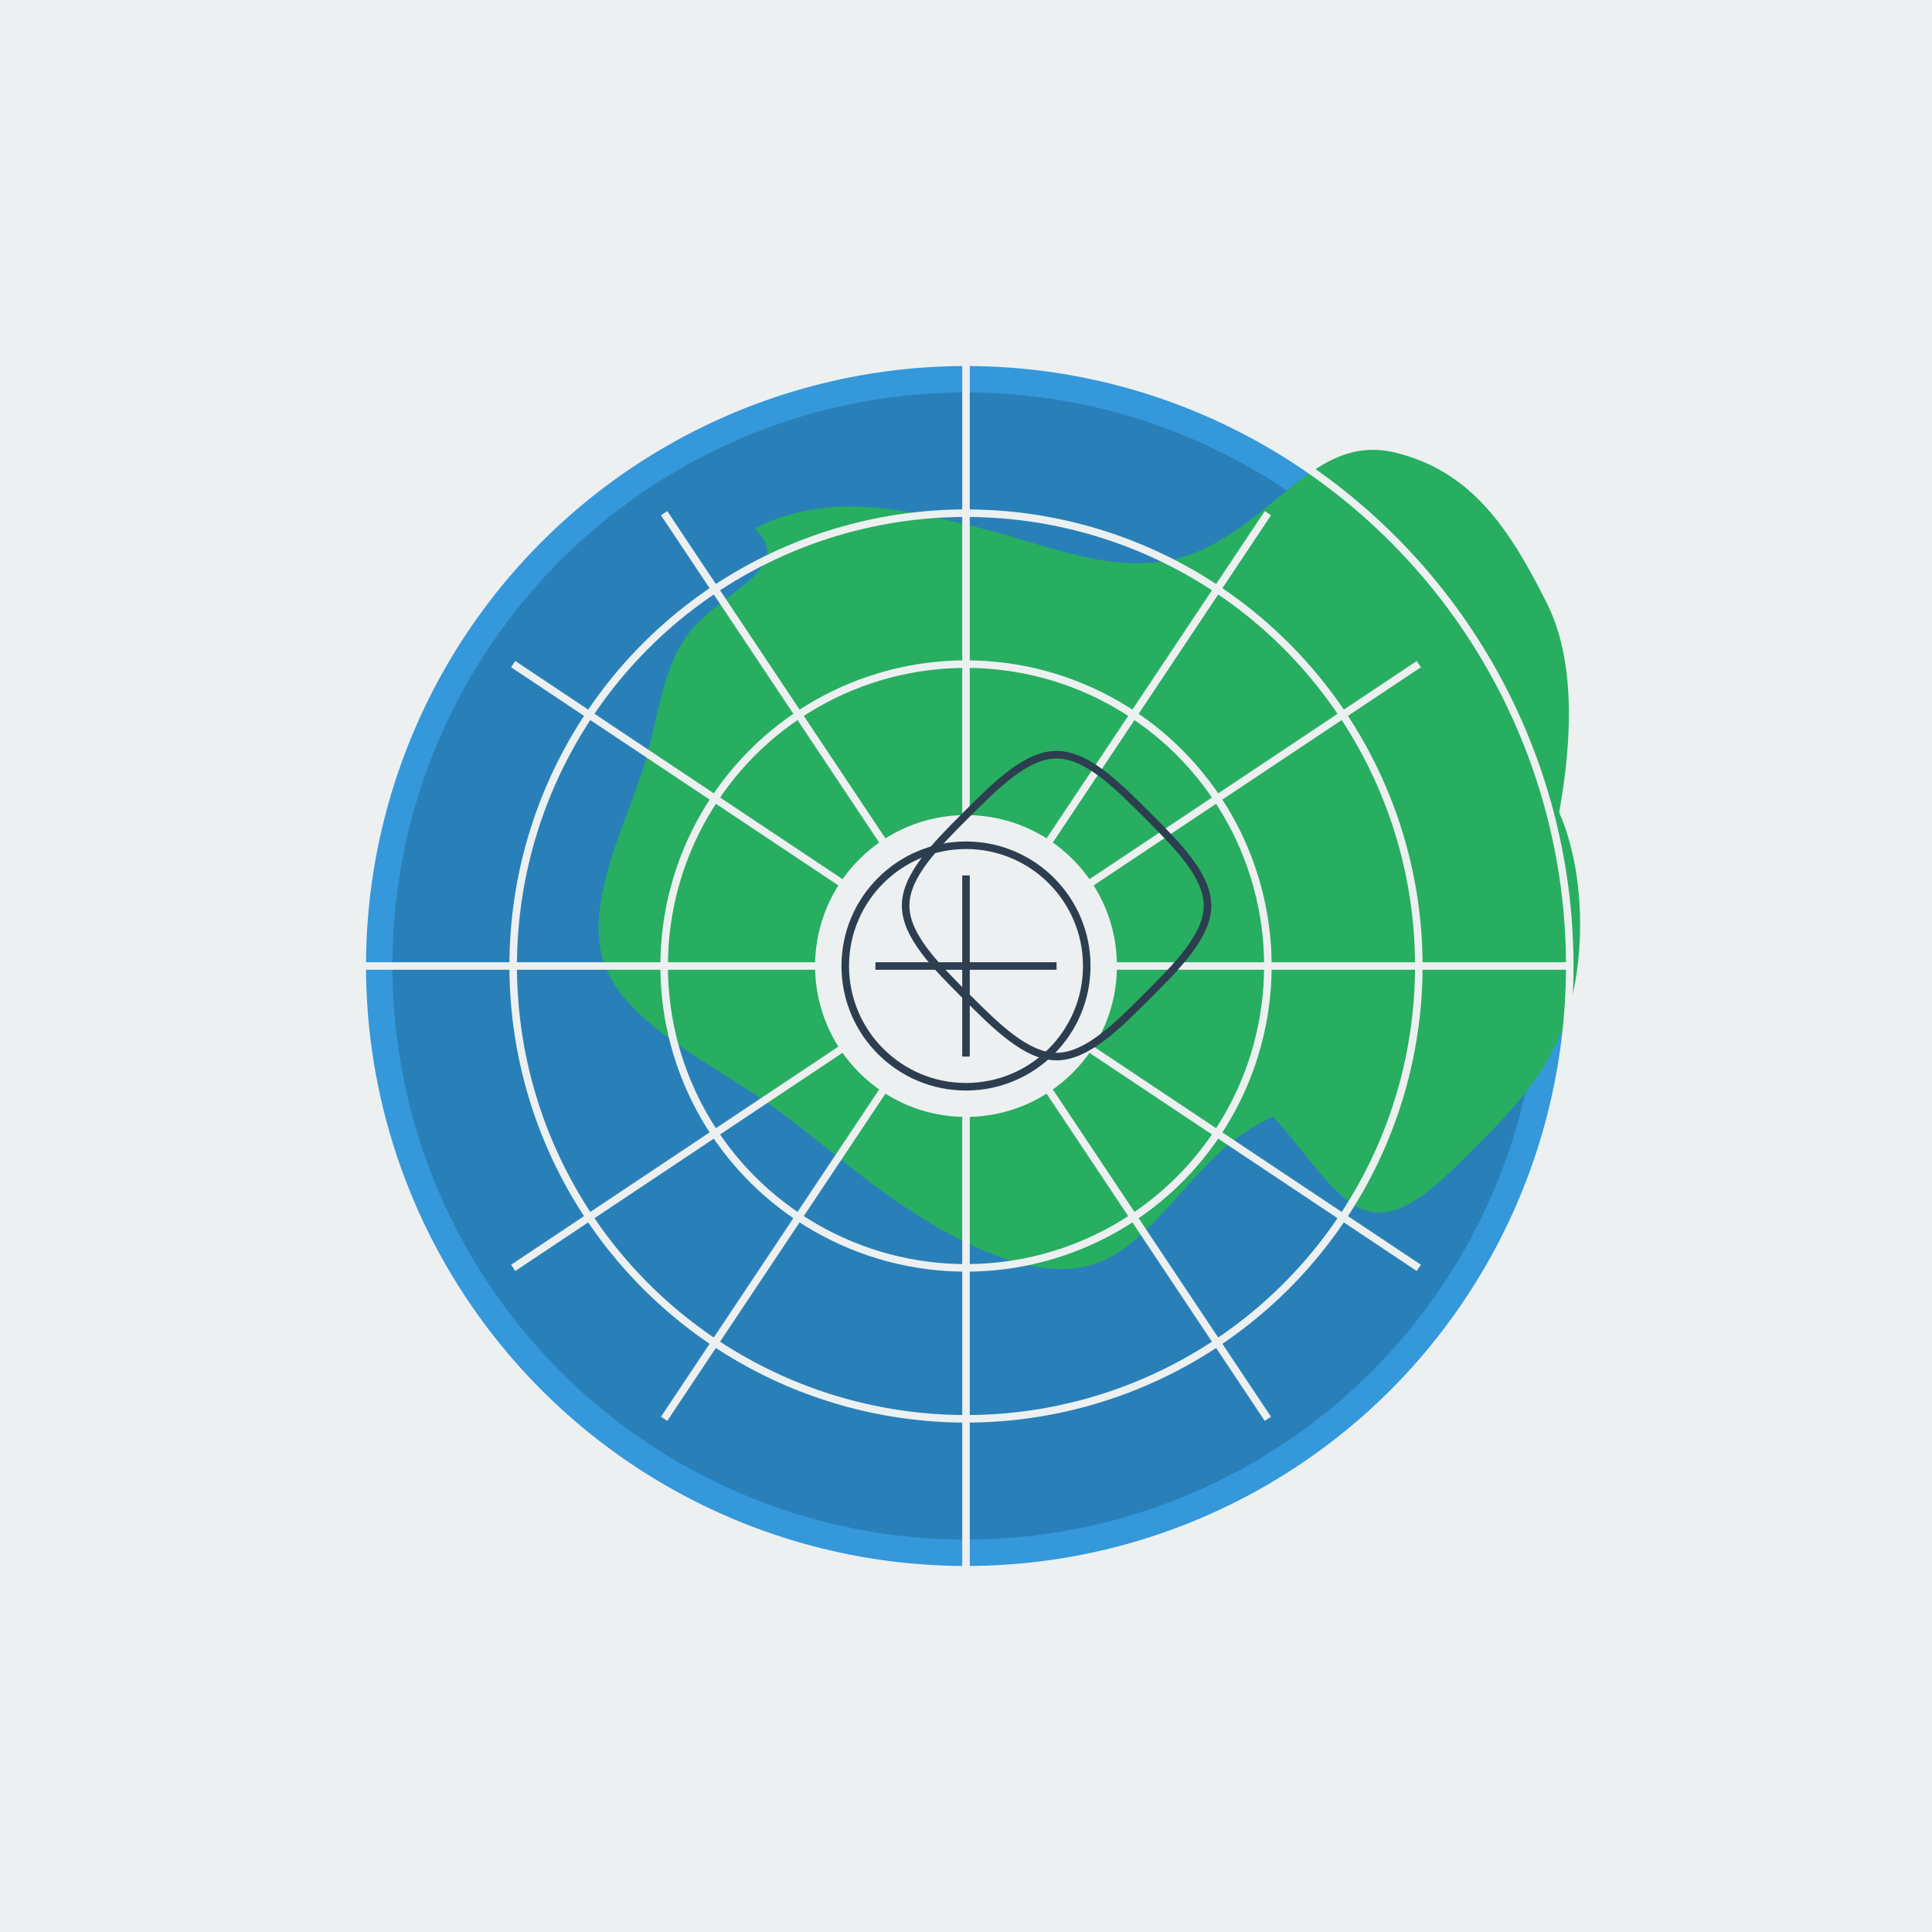 <svg xmlns="http://www.w3.org/2000/svg" viewBox="0 0 512 512">
  <rect width="512" height="512" fill="#ecf0f1"/>
  
  <!-- Globe -->
  <circle cx="256" cy="256" r="160" fill="#3498db"/>
  <circle cx="256" cy="256" r="152" fill="#2980b9"/>
  
  <!-- Continents -->
  <path d="M200 140c20-10 40-5 60 0 20 5 40 15 60 5 20-10 30-30 50-25 20 5 30 20 40 40 10 20 5 50 0 70-5 20-15 40-30 50-15 10-35 10-50 20-15 10-25 30-40 35-15 5-35-5-50-15-15-10-25-20-40-30-15-10-35-20-40-35-5-15 5-35 10-50 5-15 5-30 15-40 10-10 25-15 15-25z" fill="#27ae60"/>
  <path d="M300 300c10-5 20-15 30-10 10 5 20 25 30 30 10 5 20-5 30-15 10-10 20-20 25-35 5-15 5-35 0-50-5-15-15-25-25-35-10-10-20-20-35-25-15-5-35-5-50 0-15 5-25 15-35 25-10 10-20 20-25 35-5 15-5 35 0 50 5 15 15 25 25 35 10 10 20 20 30 15z" fill="#27ae60"/>
  
  <!-- Latitude/Longitude lines -->
  <circle cx="256" cy="256" r="160" fill="none" stroke="#ecf0f1" stroke-width="2"/>
  <circle cx="256" cy="256" r="120" fill="none" stroke="#ecf0f1" stroke-width="2"/>
  <circle cx="256" cy="256" r="80" fill="none" stroke="#ecf0f1" stroke-width="2"/>
  <path d="M256 96v320M96 256h320M176 136l160 240M136 176l240 160M336 136L176 376M376 176L136 336" stroke="#ecf0f1" stroke-width="2"/>
  
  <!-- UN Symbol -->
  <circle cx="256" cy="256" r="40" fill="#ecf0f1"/>
  <path d="M256 216c-8 8-16 16-16 24s8 16 16 24 16 16 24 16 16-8 24-16 16-16 16-24-8-16-16-24-16-16-24-16-16 8-24 16z" fill="none" stroke="#2c3e50" stroke-width="2"/>
  <path d="M232 256h48M256 232v48" stroke="#2c3e50" stroke-width="2"/>
  <circle cx="256" cy="256" r="32" fill="none" stroke="#2c3e50" stroke-width="2"/>
</svg>